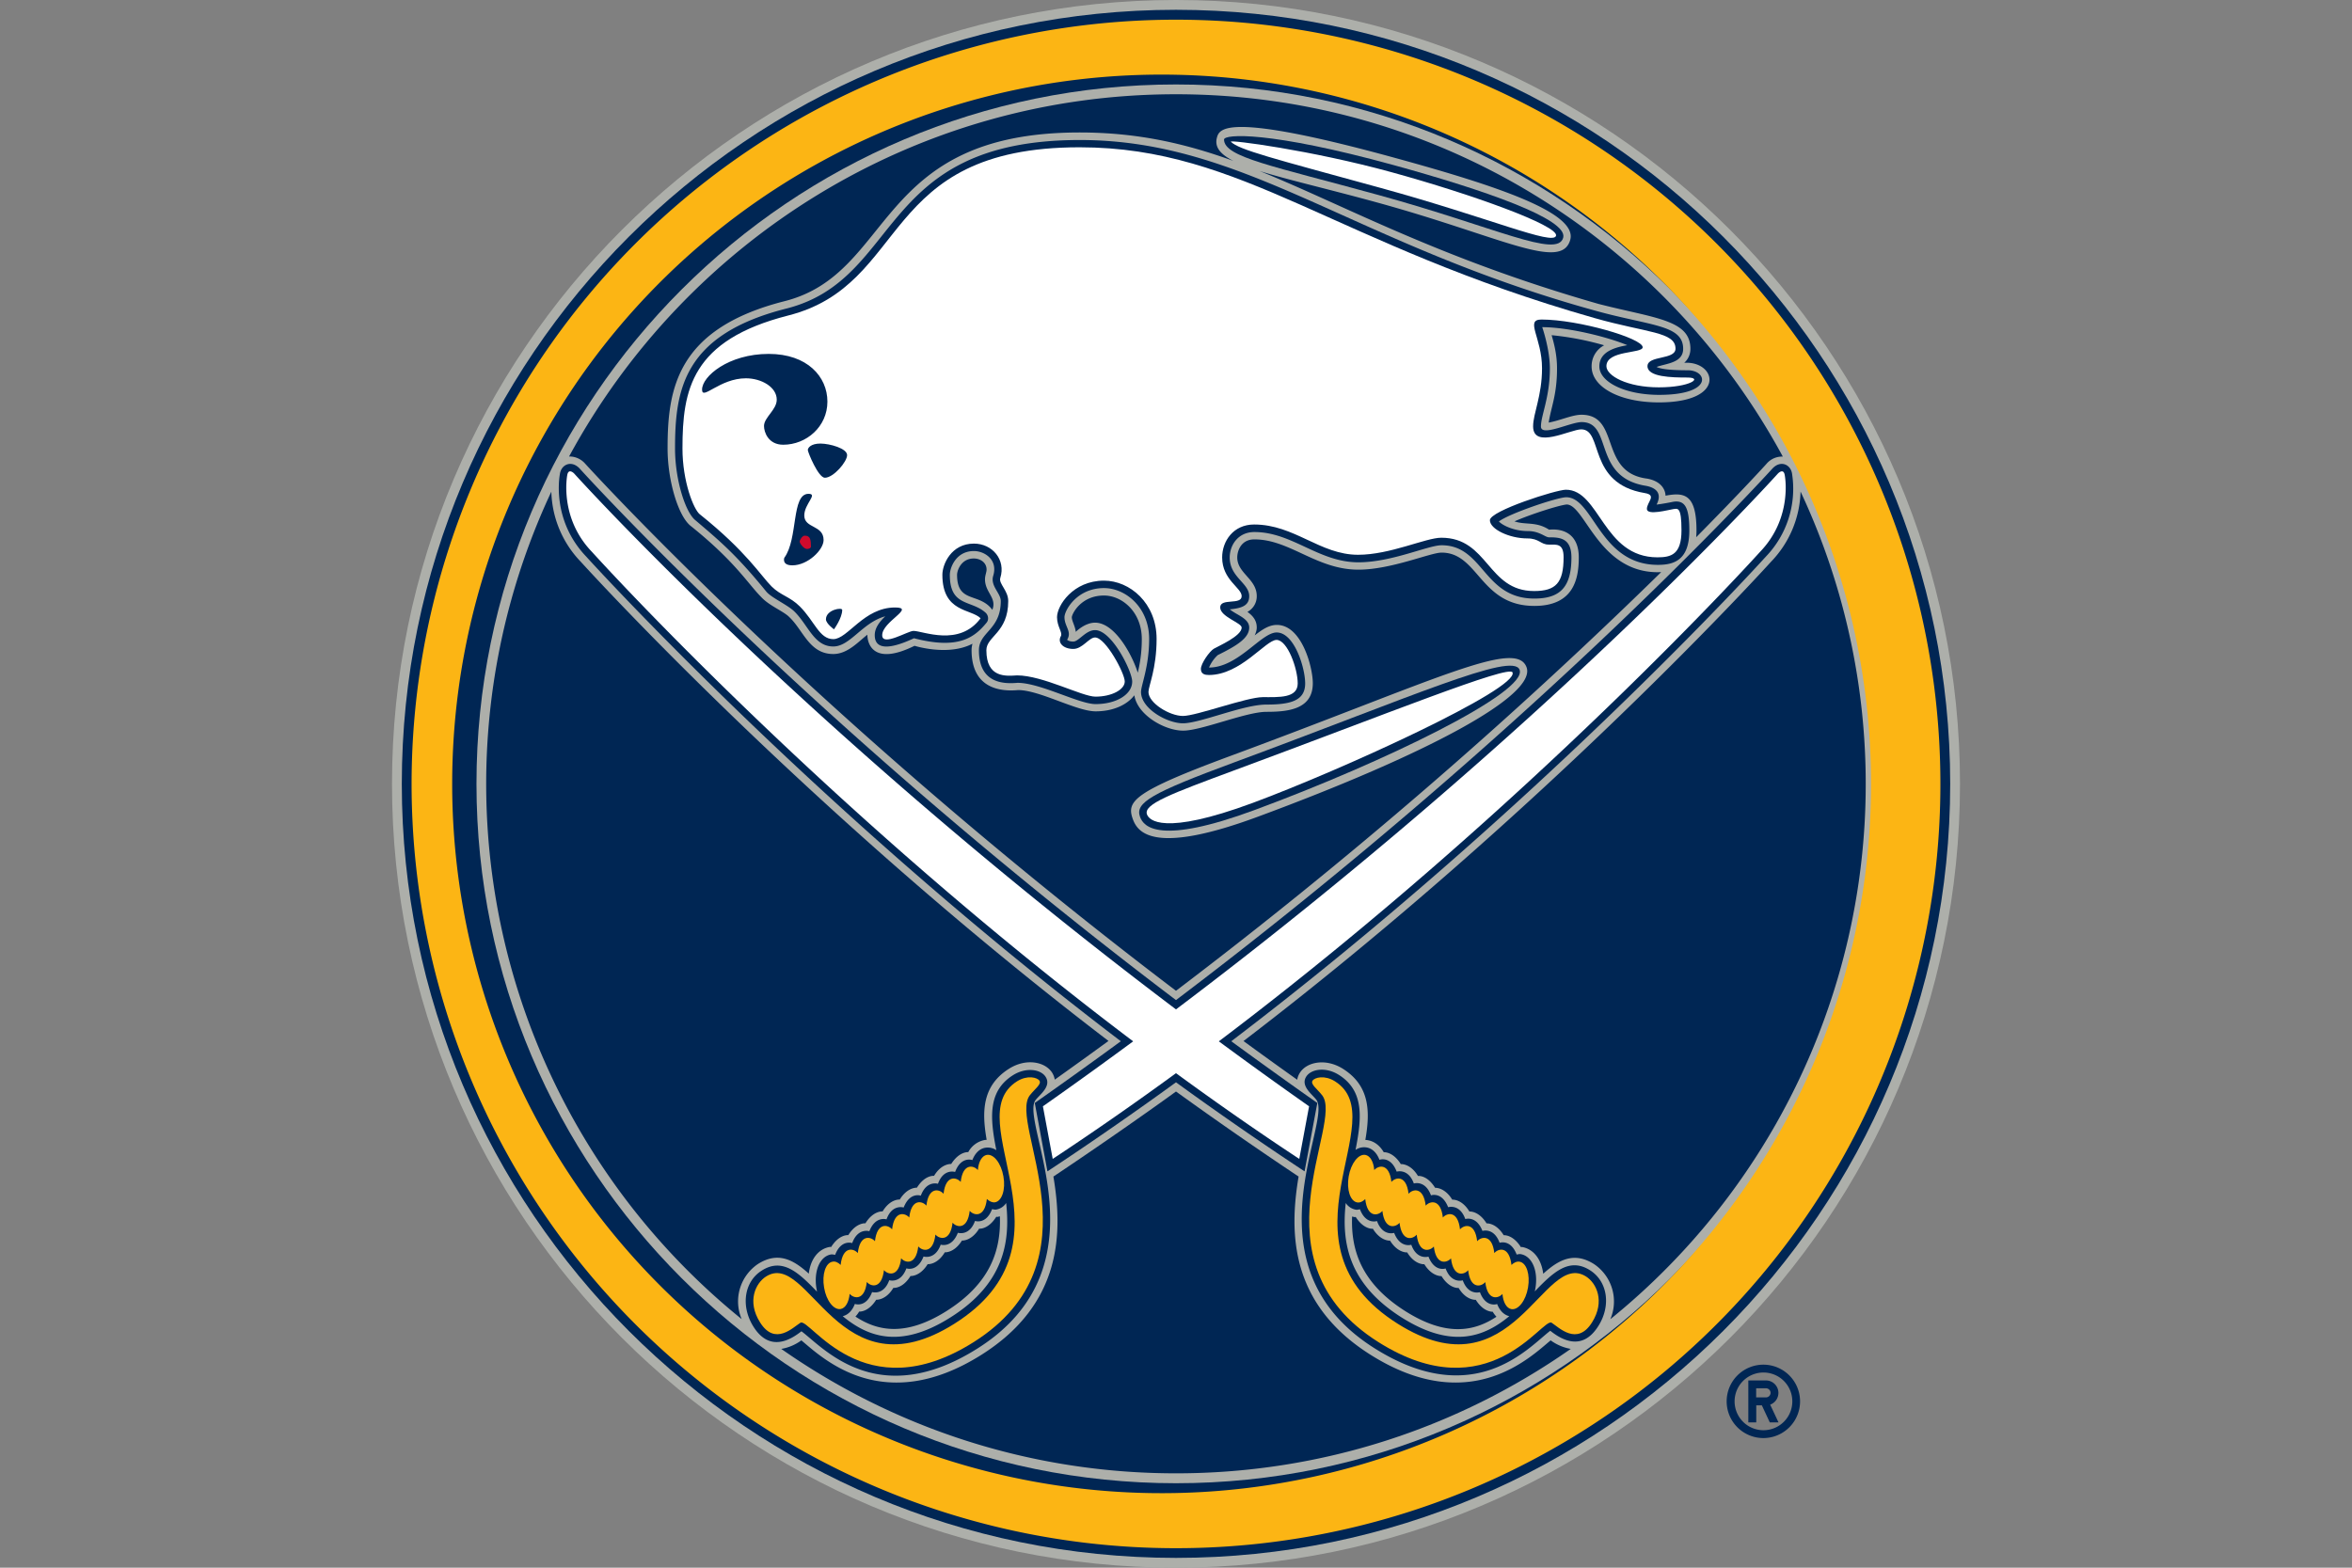 <svg xmlns="http://www.w3.org/2000/svg" viewBox="0 0 24 16"><rect x="0" y="0" width="24" height="16" fill="#808080" stroke="none"/><path fill="#adafaa" d="M20 8c0-4.411-3.589-8-8-8S4 3.589 4 8s3.589 8 8 8 8-3.589 8-8z"/><path fill="#002654" d="M12 .1C7.644.1 4.1 3.644 4.1 8s3.544 7.9 7.9 7.9 7.9-3.544 7.9-7.9S16.356.1 12 .1z"/><path fill="#adafaa" d="M12 .862C8.064.862 4.862 4.064 4.862 8S8.064 15.138 12 15.138 19.138 11.936 19.138 8 15.936.862 12 .862z"/><g fill="#002654"><path d="M17.994 13.928a.374.374 0 1 0-.001.749.374.374 0 0 0 .001-.749zm0 .669a.294.294 0 1 1 .001-.589.294.294 0 0 1-.001.589z"/><path d="M18.147 14.216a.127.127 0 0 0-.127-.127h-.18v.428h.081v-.174h.057l.081.174h.089l-.085-.181a.128.128 0 0 0 .084-.12zm-.127.046h-.1v-.093h.1c.026 0 .047.021.047.047a.047.047 0 0 1-.047.046z"/></g><g fill="#002654"><path d="M12 10.112a51.815 51.815 0 0 0 4.951-4.273l-.035.001c-.604 0-.743-.691-.93-.691-.076.007-.36.097-.532.172.113.039.22-.001.353.085.173-.016.303.068.303.282 0 .213-.047.496-.453.496-.555 0-.569-.544-.947-.544-.115 0-.514.174-.849.174-.427 0-.699-.309-1.061-.309-.139 0-.175.121-.175.184 0 .163.199.219.199.395a.18.18 0 0 1-.095.161c.05.036.095.083.095.159 0 .03-.01.056-.021.081.078-.061.147-.107.226-.107.254 0 .367.431.367.595 0 .267-.252.292-.474.292-.207 0-.662.192-.849.192-.188 0-.467-.159-.498-.361-.074.098-.217.164-.395.164-.196 0-.572-.217-.791-.217-.169.016-.475-.007-.475-.408 0-.024.004-.045.009-.065-.248.13-.591.021-.591.021-.422.209-.482-.024-.481-.113-.089.067-.199.197-.348.197-.245 0-.306-.243-.449-.377-.057-.059-.208-.117-.287-.205-.135-.135-.263-.36-.72-.726-.127-.101-.235-.463-.235-.79 0-.607.092-1.223 1.193-1.503 1.125-.284.912-1.722 3.011-1.722.591 0 1.078.112 1.569.29-.134-.068-.194-.142-.167-.239.025-.091.099-.264 1.822.21 1.041.286 1.858.559 1.783.834-.09.326-.708-.034-1.973-.381-.506-.139-.915-.232-1.198-.321.878.355 1.831.891 3.46 1.357.571.147.937.16.937.458a.189.189 0 0 1-.063.143c.326-.022.443.404-.259.404-.398 0-.686-.155-.686-.367a.24.24 0 0 1 .128-.216 2.97 2.97 0 0 0-.536-.103c.025.087.055.199.055.34 0 .271-.062.397-.085.552.119-.022.241-.08.334-.08.403 0 .174.591.672.652.192.036.186.174.186.174.187-.035.316-.021.316.355a.763.763 0 0 1-.003.069c.461-.466.712-.742.72-.752a.208.208 0 0 1 .164-.071C17.002 2.46 14.673.962 12 .962S6.998 2.46 5.807 4.659a.212.212 0 0 1 .163.072c.026.028 2.341 2.583 6.03 5.381zm.564-2.4c2.101-.777 2.905-1.194 3.013-.902.106.288-1.014.887-2.743 1.526-1.035.383-1.219.174-1.273.028-.068-.184-.009-.278 1.003-.652zm5.809-2.695a1.07 1.07 0 0 1-.301.716c-.027.03-2.291 2.529-5.383 4.892.161.118.358.26.548.395a.179.179 0 0 1 .027-.071c.069-.11.262-.152.439-.041.272.172.281.43.229.726.008.001.017.001.025.003.07.012.125.058.163.123 0 0 .092-.01.174.121 0 0 .097-.009.175.121 0 0 .092-.013.175.121 0 0 .096-.008.175.121 0 0 .096-.01.175.121 0 0 .094-.01.175.121 0 0 .095-.009.175.121 0 0 .091-.011.175.121.004.001.008-.002.012-.001.119.021.198.127.216.273.158-.144.315-.227.518-.099a.46.46 0 0 1 .167.563 7.028 7.028 0 0 0 1.941-8.447zm-3.314 8.249s-.097.009-.175-.121c0 0-.092.012-.175-.121 0 0-.095.008-.175-.121 0 0-.096.009-.175-.121 0 0-.094.01-.175-.12 0 0-.095.009-.175-.121 0 0-.091.011-.175-.12-.004-.001-.008.001-.012.001l-.025-.006c-.013.341.092.681.545.967.414.261.7.207.928.056a.282.282 0 0 1-.038-.051c.001-.001-.091.009-.173-.122z"/><path d="M11.265 6.078c-.232 0-.325.183-.328.221 0 .041.035.092.04.15 0 0 .092-.094.197-.094.203 0 .38.331.436.511.02-.085.041-.197.041-.344 0-.275-.2-.444-.386-.444zM7.735 12.9c.203-.128.36-.045.518.099.017-.146.096-.253.216-.273.004-.001.008.002.012.001.083-.132.175-.121.175-.121.08-.13.175-.121.175-.121.081-.131.175-.121.175-.121.079-.131.175-.121.175-.121.079-.129.175-.121.175-.121.083-.133.175-.121.175-.121.078-.13.175-.121.175-.121.083-.131.174-.121.174-.121a.241.241 0 0 1 .163-.123c.008-.002.017-.002.025-.003-.052-.296-.043-.554.229-.726.177-.111.369-.069.439.041a.195.195 0 0 1 .027.071c.189-.135.387-.277.548-.395-3.093-2.362-5.357-4.86-5.384-4.89a1.07 1.07 0 0 1-.301-.716 7.025 7.025 0 0 0 1.942 8.445.461.461 0 0 1 .167-.563zm2.256-.36c-.08.13-.175.121-.175.121-.081.13-.175.12-.175.12-.079.131-.175.121-.175.121-.079.129-.175.121-.175.121-.082.133-.175.121-.175.121-.078.13-.175.121-.175.121-.082.131-.174.121-.174.121a.282.282 0 0 1-.038.051c.229.151.514.205.929-.056.453-.286.557-.626.545-.967l-.025.006c-.004 0-.008-.002-.012-.001-.084.133-.175.121-.175.121z"/><path d="M13.985 13.827c-.829-.523-.829-1.254-.734-1.819A41.738 41.738 0 0 1 12 11.14c-.347.252-.86.607-1.251.868.095.565.094 1.296-.734 1.819-1.015.64-1.634.02-1.838-.147a.48.48 0 0 1-.205.087c1.142.8 2.531 1.27 4.028 1.27s2.886-.47 4.028-1.27a.493.493 0 0 1-.205-.087c-.204.167-.822.787-1.838.147zM9.937 5.7c-.131 0-.171.125-.171.166 0 .296.226.177.36.358.048-.124-.075-.176-.075-.312 0-.039.016-.071.016-.098.001-.072-.063-.114-.13-.114z"/><path d="M12.8 5.43c.386 0 .655.309 1.061.309.341 0 .711-.174.849-.174.431 0 .425.544.947.544.268 0 .378-.122.378-.42 0-.199-.12-.205-.228-.205-.041 0-.095-.064-.219-.064-.142 0-.261-.061-.293-.098.105-.081.598-.247.687-.247.279 0 .342.69.935.69.158 0 .321-.042.321-.351 0-.238-.046-.311-.164-.293-.089.019-.17.029-.17.029.045-.088.028-.164-.105-.191-.555-.086-.336-.651-.66-.651-.112 0-.415.154-.415.045 0-.115.091-.296.091-.593 0-.197-.078-.421-.078-.421.283.001.686.107.868.184-.116.021-.285.062-.285.216 0 .163.268.291.61.291.556 0 .496-.251.292-.251-.211 0-.288-.018-.318-.034.097-.036.271-.04.271-.185 0-.244-.324-.232-.881-.385-2.491-.684-3.569-1.746-5.276-1.746-2.074 0-1.807 1.419-2.993 1.72-1.05.265-1.137.827-1.137 1.428 0 .324.108.653.206.731.245.209.414.347.727.732.056.064.219.135.287.203.142.142.2.355.395.355.173 0 .296-.244.53-.308-.056.054-.107.117-.107.192 0 .172.196.128.4.032.456.119.618-.009.741-.159.024-.029.019-.072-.007-.099-.148-.137-.368-.059-.368-.39 0-.065.058-.242.246-.242.107 0 .247.087.197.252-.032.104.077.178.077.258 0 .296-.223.315-.223.502 0 .338.249.346.394.333.232 0 .627.217.796.217.213 0 .374-.099.374-.23 0-.103-.207-.525-.379-.525-.095 0-.167.117-.222.117-.04 0-.06-.014-.063-.019.052-.083-.027-.134-.027-.23 0-.069.126-.297.403-.297.222 0 .461.199.461.519 0 .284-.083.474-.083.541 0 .171.267.32.428.32.175 0 .615-.191.849-.191.249 0 .398-.039.398-.216 0-.158-.11-.52-.291-.52-.158 0-.392.358-.69.358a.371.371 0 0 1 .089-.127c.191-.094.321-.173.321-.281 0-.094-.128-.127-.198-.186.13-.012.198-.042.198-.135 0-.134-.199-.192-.199-.395.001-.128.087-.259.252-.259zm3.424 7.534c-.212-.134-.375.021-.563.216l.006-.028c.031-.181-.033-.332-.149-.352-.014-.003-.028.002-.042.004-.061-.16-.174-.12-.174-.12-.058-.159-.175-.121-.175-.121-.062-.159-.175-.121-.175-.121-.057-.159-.175-.121-.175-.121-.064-.162-.175-.121-.175-.121-.059-.159-.175-.121-.175-.121-.057-.158-.175-.121-.175-.121-.062-.164-.176-.121-.176-.121-.026-.069-.072-.116-.132-.126a.155.155 0 0 0-.112.025c.064-.324.09-.601-.169-.765-.136-.086-.285-.06-.334.017-.06.095.057.177.102.235.175.222-.747 1.691.594 2.537 1.023.645 1.579-.015 1.794-.178.104.082.32.221.489-.046.133-.207.098-.457-.084-.572zm-.823.469c-.255.211-.584.338-1.099.013-.543-.343-.614-.764-.57-1.168a.156.156 0 0 0 .103.068c.014.003.028-.002.042-.004.061.16.174.12.174.12.058.159.175.121.175.121.062.159.175.121.175.121.057.159.175.121.175.121.064.162.175.121.175.121.059.159.175.121.175.121.057.158.175.121.175.121.062.163.176.121.176.121.025.065.068.111.124.124zm-5.427.33c1.341-.846.419-2.315.594-2.537.046-.058.162-.14.102-.235-.048-.077-.198-.103-.334-.017-.259.164-.234.44-.169.765a.158.158 0 0 0-.113-.025c-.06.01-.105.057-.132.126 0 0-.114-.043-.176.121 0 0-.118-.038-.175.121 0 0-.116-.038-.175.121 0 0-.111-.041-.175.121 0 0-.118-.038-.175.121 0 0-.113-.038-.175.121 0 0-.117-.038-.175.121 0 0-.113-.04-.174.12-.014-.002-.028-.006-.042-.004-.115.02-.179.171-.148.352l.005.028c-.188-.195-.351-.35-.563-.216-.182.114-.217.365-.085.574.168.267.385.128.489.046.218.161.773.821 1.796.176zm.293-1.485c.044.404-.026.826-.569 1.168-.514.325-.844.198-1.099-.013.056-.013.099-.059.124-.125 0 0 .114.043.176-.121 0 0 .118.037.175-.121 0 0 .116.038.175-.121 0 0 .111.041.175-.121 0 0 .118.038.175-.121 0 0 .113.038.175-.121 0 0 .118.038.175-.121 0 0 .113.04.174-.12.014.002.028.006.042.004a.152.152 0 0 0 .102-.067z"/><path d="M11.437 10.627c-.273.2-.592.429-.878.63l.129.698c.415-.273.917-.621 1.312-.909.395.288.897.636 1.312.909l.13-.698c-.286-.201-.605-.43-.878-.63 3.127-2.377 5.426-4.914 5.453-4.944a.999.999 0 0 0 .27-.843c-.011-.098-.116-.148-.2-.059-.027.029-2.365 2.61-6.087 5.426C8.277 7.391 5.94 4.81 5.914 4.781c-.085-.089-.189-.039-.201.059-.003.016-.089.468.271.843.027.03 2.326 2.567 5.453 4.944z"/><path d="M12.808 8.265c1.322-.489 2.782-1.201 2.698-1.429-.069-.188-1.107.278-2.915.946-.844.312-1.011.411-.958.555.037.103.198.29 1.175-.072zm3.143-5.839c.052-.189-.8-.485-1.73-.741-1.271-.349-1.733-.318-1.731-.26.004.18.489.266 1.582.567 1.189.327 1.82.649 1.879.434z"/></g><g fill="#fcb514"><path d="M12 .201A7.8 7.8 0 1 0 19.8 8 7.799 7.799 0 0 0 12 .201zm0 15.037A7.239 7.239 0 1 1 12.001.763 7.239 7.239 0 0 1 12 15.238z"/><path d="M13.848 12.272c.028.005.057-.008.083-.034.022.197.135.169.175.121.023.197.135.168.175.121.023.197.135.169.175.121.022.196.135.168.175.121.022.196.135.168.175.121.023.197.135.169.175.121.022.197.135.169.175.121.022.196.135.168.175.121.007.084.041.146.091.155.071.012.147-.086.17-.22s-.015-.252-.086-.264c-.028-.005-.057.008-.083.033-.023-.197-.135-.169-.175-.121-.022-.196-.135-.168-.175-.121-.022-.196-.135-.168-.175-.121-.022-.197-.135-.168-.175-.121-.022-.196-.135-.168-.175-.121-.023-.197-.135-.169-.175-.121-.022-.197-.135-.169-.175-.121-.022-.197-.135-.169-.175-.121-.007-.084-.041-.146-.091-.155-.071-.012-.147.087-.17.22-.023.134.016.252.086.265zm-5.27 1.088c.05-.009.084-.071.092-.155.04.048.153.076.175-.121.04.048.152.076.175-.121.04.048.153.075.175-.121.04.048.153.076.175-.121.04.048.153.076.175-.121.04.047.153.076.175-.121.04.048.152.076.175-.121.04.048.153.076.175-.121.026.025.056.038.083.034.071-.012.11-.131.086-.264-.023-.134-.099-.232-.17-.22-.05.009-.084.071-.091.155-.04-.048-.153-.076-.175.121-.04-.048-.153-.076-.175.121-.04-.048-.153-.076-.175.121-.04-.048-.153-.076-.175.121-.04-.047-.153-.076-.175.121-.04-.048-.153-.076-.175.121-.04-.047-.153-.075-.175.121-.04-.048-.153-.076-.175.121-.026-.026-.055-.039-.083-.033-.071.012-.109.13-.086.264.022.133.098.231.169.219z"/><path d="M16.184 13.028c-.44-.278-.737 1.23-1.922.482-1.307-.824-.025-2.086-.64-2.474-.105-.066-.207-.04-.229-.006-.022.036.045.081.098.148.228.288-.741 1.69.575 2.52 1.126.71 1.674-.256 1.767-.198.075.048.259.24.412-.003.136-.216.045-.402-.061-.469zm-5.675-1.85c.053-.067.12-.112.098-.148-.022-.034-.124-.06-.229.006-.614.388.668 1.649-.639 2.474-1.185.748-1.482-.76-1.922-.482-.106.067-.198.253-.061.469.153.243.336.05.412.003.093-.058.641.908 1.767.198 1.315-.83.346-2.232.574-2.52z"/></g><g fill="#fff"><path d="M18.212 4.851c-.012-.078-.069-.019-.069-.019S15.797 7.438 12 10.302c-3.797-2.864-6.142-5.47-6.142-5.47s-.058-.059-.07.019c0 0-.085.431.252.781 0 0 2.327 2.584 5.523 4.996-.299.22-.606.442-.921.663l.1.537c.43-.284.85-.577 1.258-.875.408.298.828.592 1.258.875l.1-.537a50.286 50.286 0 0 1-.921-.663c3.195-2.412 5.523-4.996 5.523-4.996.337-.35.252-.781.252-.781z"/><path d="M7.141 5.249c.478.382.622.627.733.737.094.093.186.102.288.204.151.151.198.333.341.333.148 0 .311-.323.63-.323.214 0-.131.143-.131.283 0 .119.262-.044.319-.044.096 0 .467.166.685-.129-.099-.098-.39-.058-.39-.444 0-.106.09-.318.322-.318.187 0 .328.164.269.351-.018.059.081.128.081.235 0 .324-.223.36-.223.502 0 .286.202.264.313.257.261 0 .664.217.8.217.167 0 .299-.072.299-.155s-.195-.449-.303-.449c-.062 0-.128.117-.222.117-.104 0-.164-.065-.127-.13.021-.037-.039-.097-.039-.194 0-.118.163-.373.479-.373.263 0 .537.228.537.595 0 .305-.083.481-.083.541 0 .113.215.245.352.245s.65-.192.815-.192.356.012.356-.14-.105-.444-.216-.444-.365.358-.69.358c-.039 0-.082-.008-.082-.062 0-.055.087-.179.132-.206s.284-.129.284-.216c0-.049-.219-.11-.219-.206 0-.099.219-.02.219-.115 0-.086-.199-.165-.199-.395 0-.165.113-.336.326-.336.413 0 .672.309 1.061.309.329 0 .69-.174.849-.174.482 0 .469.544.947.544.223 0 .301-.084.301-.345 0-.142-.069-.129-.152-.129s-.095-.063-.219-.063c-.181 0-.381-.094-.381-.186 0-.095.677-.311.775-.311.347 0 .379.69.935.69.141 0 .245-.03.245-.275s-.039-.223-.084-.217-.269.069-.269-.002c0-.07.106-.141-.022-.162-.59-.098-.418-.65-.648-.65-.11 0-.491.207-.491-.031 0-.131.091-.31.091-.593 0-.312-.178-.497-.006-.497.376 0 1.033.191 1.033.283 0 .066-.37.028-.37.193 0 .098.212.216.535.216s.453-.1.292-.1-.408-.005-.408-.116c0-.112.286-.062.286-.179 0-.173-.292-.16-.826-.312-2.66-.757-3.585-1.743-5.255-1.743-2.055 0-1.726 1.401-2.974 1.717-.987.252-1.078.756-1.078 1.357 0 .337.114.622.177.672zm.944.521c-.11 0-.082-.077-.082-.077.143-.193.07-.653.247-.653.1 0-.043.102-.043.221 0 .134.197.095.197.251 0 .1-.161.258-.319.258zm.425.653s-.082-.059-.082-.102c0-.098.166-.126.166-.096 0 .083-.084.198-.084.198zm.134-1.778c0 .068-.139.231-.227.231-.067 0-.174-.261-.174-.283s.031-.066.129-.066c.098.001.272.05.272.118zm-.8-1.033c.394 0 .599.233.599.487 0 .255-.214.44-.451.44-.151 0-.196-.127-.196-.191 0-.088.13-.165.13-.269 0-.129-.157-.218-.315-.218-.267 0-.447.229-.447.116-.001-.135.269-.365.68-.365zm4.773 4.242c-.676.25-.951.354-.913.458.021.057.161.222 1.078-.117.914-.339 2.715-1.164 2.652-1.332-.031-.083-1.303.431-2.817.991zm1.475-5.935c1.115.307 1.758.59 1.786.487s-.858-.423-1.677-.648c-.818-.225-1.668-.336-1.641-.311.086.083.416.166 1.532.472z"/></g><path fill="#cf0a2c" d="M8.212 5.467c-.027 0-.052.045-.052.061 0 .017.042.075.074.075.018 0 .041-.008.041-.024-.001-.065-.003-.112-.063-.112z"/></svg>